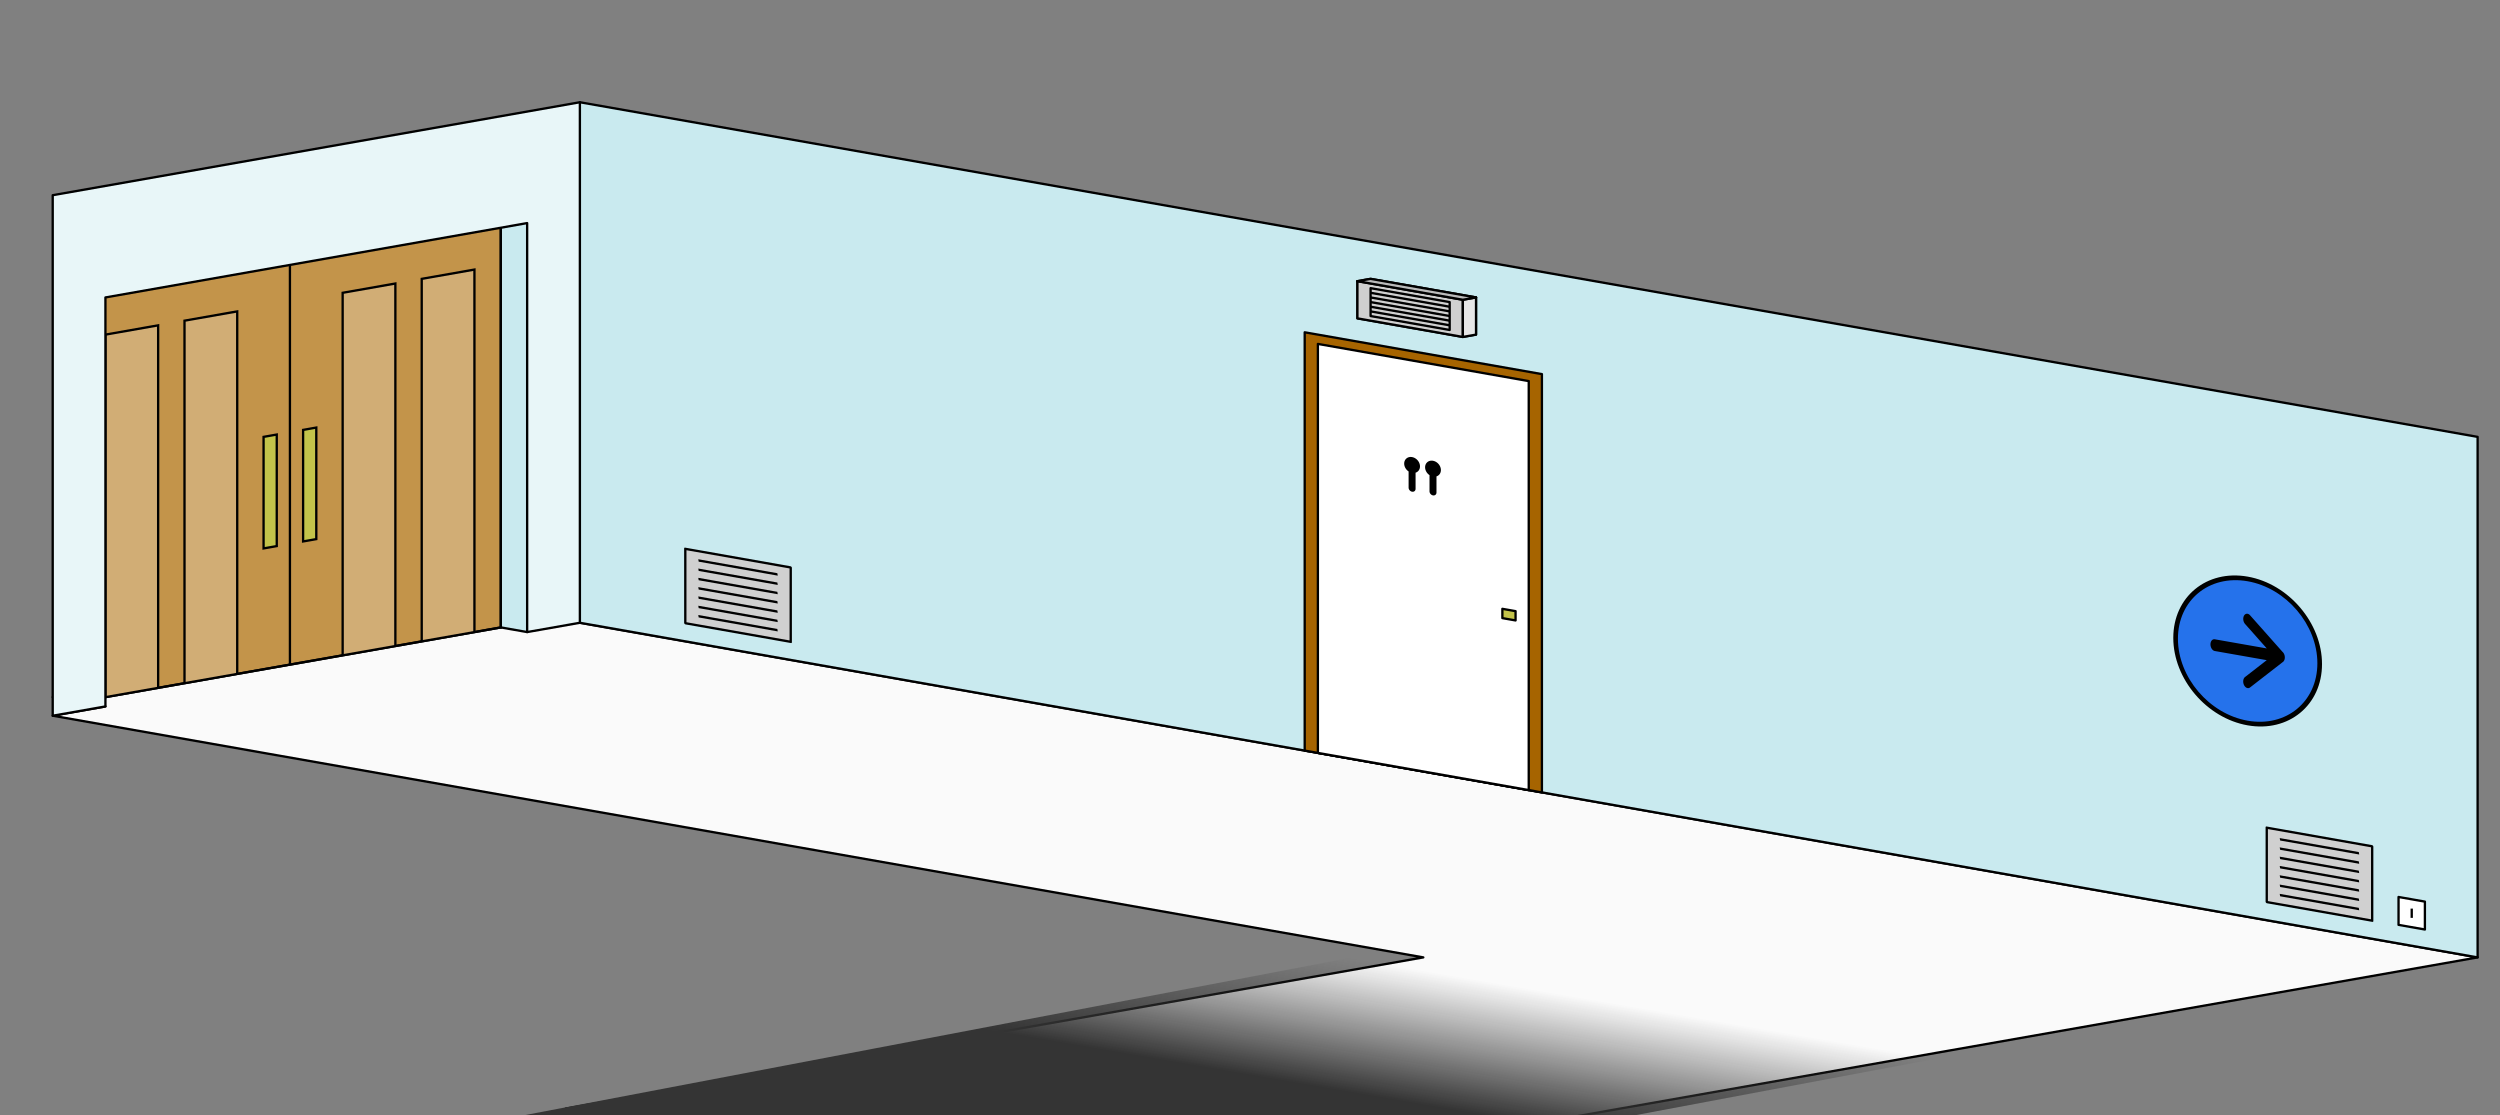 <?xml version="1.0" encoding="UTF-8" standalone="no"?>
<svg
   xmlns:dc="http://purl.org/dc/elements/1.1/"
   xmlns:cc="http://creativecommons.org/ns#"
   xmlns:rdf="http://www.w3.org/1999/02/22-rdf-syntax-ns#"
   xmlns:svg="http://www.w3.org/2000/svg"
   xmlns="http://www.w3.org/2000/svg"
   xmlns:xlink="http://www.w3.org/1999/xlink"
   xmlns:sodipodi="http://sodipodi.sourceforge.net/DTD/sodipodi-0.dtd"
   xmlns:inkscape="http://www.inkscape.org/namespaces/inkscape"
   version="1.1"
   width="1075.834"
   height="480"
   viewBox="0 0 284.648 127"
   id="room"
   sodipodi:docname="2L_Rooms-Hall_2.svg"
   inkscape:version="0.92.4 (5da689c313, 2019-01-14)">
  <rect x="0" y="0" width="284.648" height="127" fill="#808080" stroke="none"/>
  <sodipodi:namedview
     pagecolor="#ffffff"
     bordercolor="#666666"
     borderopacity="1"
     objecttolerance="10"
     gridtolerance="10"
     guidetolerance="10"
     inkscape:pageopacity="0"
     inkscape:pageshadow="2"
     inkscape:window-width="1920"
     inkscape:window-height="1017"
     id="namedview88"
     showgrid="true"
     inkscape:zoom="1.1674664"
     inkscape:cx="452.75055"
     inkscape:cy="251.89164"
     inkscape:window-x="1352"
     inkscape:window-y="-8"
     inkscape:window-maximized="1"
     inkscape:current-layer="room">
    <inkscape:grid
       type="axonomgrid"
       id="grid4599"
       units="px"
       empspacing="4"
       spacingy="0.529"
       gridanglex="10"
       gridanglez="10"
       color="#ff0000"
       opacity="0.125" />
  </sodipodi:namedview>
  <defs
     id="defs2">
    <linearGradient
       gradientTransform="matrix(1.025,0.176,-0.174,1.015,-18.922,-41.09)"
       gradientUnits="userSpaceOnUse"
       y2="115.358"
       x2="210.074"
       y1="144.992"
       x1="210.074"
       id="linearGradient2253"
       xlink:href="#linearGradient2251" />
    <linearGradient
       id="linearGradient2251">
      <stop
         id="stop2247"
         offset="0"
         style="stop-color:#343434;stop-opacity:1;" />
      <stop
         style="stop-color:#343434;stop-opacity:1"
         offset="0.507"
         id="stop2255" />
      <stop
         id="stop2249"
         offset="1"
         style="stop-color:#343434;stop-opacity:0" />
    </linearGradient>
  </defs>
  <path
     style="fill:#fafafa;fill-opacity:1;stroke:#000000;stroke-width:0.265;stroke-linecap:butt;stroke-linejoin:round;stroke-miterlimit:4;stroke-dasharray:none;stroke-opacity:1"
     d="m 60.021,69.85 -54.019,9.525 6.002,1.058 -6.002,1.058 84.03,14.817 72.025,12.7 -97.64,17.217 55.625,11.358 96.034,-16.933 6.002,-1.058 60.021,-10.583 -12.004,-2.117 L 212.192,96.682 150.052,85.725 Z"
     id="path816"
     onclick="Game.Dialogue.Play('Game.json','Interact_Floor');"
     inkscape:connector-curvature="0"
     sodipodi:nodetypes="ccccccccccccccc" />
  <path
     style="fill:#c9eaef;fill-opacity:1;stroke:#000000;stroke-width:0.265;stroke-linecap:butt;stroke-linejoin:round;stroke-miterlimit:4;stroke-dasharray:none;stroke-opacity:1"
     d="m 60.021,71.967 -6.002,-1.058 V 24.342 l 6.002,1.058 z"
     id="path871"
     onclick="Game.Dialogue.Play('Game.json','Interact_Wall');" />
  <g
     id="g919"
     onclick="Game['Events__Chapter1']['Interact_Rooms-Hall_Door_Interior']()">
    <path
       id="path1161"
       d="m 57.02,71.438 v -47.625 L 9.003,32.279 v 47.625 z"
       style="fill:#c3944a;fill-opacity:1;stroke:#000000;stroke-width:0.265px;stroke-linecap:butt;stroke-linejoin:miter;stroke-opacity:1" />
    <path
       id="path1163"
       d="M 33.011,28.046 V 75.671"
       style="fill:none;stroke:#000000;stroke-width:0.265px;stroke-linecap:butt;stroke-linejoin:miter;stroke-opacity:1" />
    <path
       id="path1171"
       d="M 39.014,74.613 V 33.338 l 6.002,-1.058 v 41.275"
       style="fill:#d1ad75;fill-opacity:1;stroke:#000000;stroke-width:0.265px;stroke-linecap:butt;stroke-linejoin:miter;stroke-opacity:1" />
    <path
       id="path1173"
       d="M 48.017,73.025 V 31.75 l 6.002,-1.058 v 41.275"
       style="fill:#d1ad75;fill-opacity:1;stroke:#000000;stroke-width:0.265px;stroke-linecap:butt;stroke-linejoin:miter;stroke-opacity:1" />
    <path
       id="path1177"
       d="M 27.009,76.729 V 35.454 l -6.002,1.058 v 41.275"
       style="fill:#d1ad75;fill-opacity:1;stroke:#000000;stroke-width:0.265px;stroke-linecap:butt;stroke-linejoin:miter;stroke-opacity:1" />
    <path
       id="path1179"
       d="M 18.006,78.317 V 37.042 l -6.002,1.058 v 41.275"
       style="fill:#d1ad75;fill-opacity:1;stroke:#000000;stroke-width:0.265px;stroke-linecap:butt;stroke-linejoin:miter;stroke-opacity:1" />
    <path
       id="path1181"
       d="m 30.01,49.742 1.501,-0.265 10e-7,12.7 -1.501,0.265 z"
       style="fill:#c3c34a;fill-opacity:1;stroke:#000000;stroke-width:0.265px;stroke-linecap:butt;stroke-linejoin:miter;stroke-opacity:1" />
    <path
       id="path1183"
       d="m 34.512,48.948 1.501,-0.265 v 12.7 l -1.501,0.265 z"
       style="fill:#c3c34a;fill-opacity:1;stroke:#000000;stroke-width:0.265px;stroke-linecap:butt;stroke-linejoin:miter;stroke-opacity:1" />
    <path
       id="path1161-3"
       d="m 57.153,25.906 -0.266,0.047 v 45.375 l -44.883,7.914 v 0.268 l 45.149,-7.961 v -0.111 z"
       style="color:#000000;font-style:normal;font-variant:normal;font-weight:normal;font-stretch:normal;font-size:medium;line-height:normal;font-family:sans-serif;font-variant-ligatures:normal;font-variant-position:normal;font-variant-caps:normal;font-variant-numeric:normal;font-variant-alternates:normal;font-feature-settings:normal;text-indent:0;text-align:start;text-decoration:none;text-decoration-line:none;text-decoration-style:solid;text-decoration-color:#000000;letter-spacing:normal;word-spacing:normal;text-transform:none;writing-mode:lr-tb;direction:ltr;text-orientation:mixed;dominant-baseline:auto;baseline-shift:baseline;text-anchor:start;white-space:normal;shape-padding:0;clip-rule:nonzero;display:inline;overflow:visible;visibility:visible;opacity:1;isolation:auto;mix-blend-mode:normal;color-interpolation:sRGB;color-interpolation-filters:linearRGB;solid-color:#000000;solid-opacity:1;vector-effect:none;fill:#000000;fill-opacity:1;fill-rule:nonzero;stroke:none;stroke-width:0.265px;stroke-linecap:butt;stroke-linejoin:miter;stroke-miterlimit:4;stroke-dasharray:none;stroke-dashoffset:0;stroke-opacity:1;color-rendering:auto;image-rendering:auto;shape-rendering:auto;text-rendering:auto;enable-background:accumulate" />
  </g>
  <path
     style="fill:#c9eaef;fill-opacity:1;stroke:#000000;stroke-width:0.265;stroke-linecap:butt;stroke-linejoin:round;stroke-miterlimit:4;stroke-dasharray:none;stroke-opacity:1"
     d="M 282.099,109.008 V 49.742 L 66.023,11.642 v 59.267 z"
     id="path826"
     onclick="Game.Dialogue.Play('Game.json','Interact_Wall');"
     inkscape:connector-curvature="0"
     sodipodi:nodetypes="ccccc" />
  <path
     style="fill:#e8f6f8;fill-opacity:1;stroke:#000000;stroke-width:0.265;stroke-linecap:butt;stroke-linejoin:round;stroke-miterlimit:4;stroke-dasharray:none;stroke-opacity:1"
     d="M 66.023,11.642 6.002,22.225 V 81.492 L 12.004,80.433 V 33.867 l 48.017,-8.467 v 46.567 l 6.002,-1.058 z"
     id="path828"
     onclick="Game.Dialogue.Play('Game.json','Interact_Wall');" />
  <g
     style="display:inline;stroke-width:0.265;stroke-linejoin:round;stroke-miterlimit:4;stroke-dasharray:none"
     transform="matrix(1,0.353,0,1,-60.021,-170)"
     id="g1161-7-9"
     onclick="Game['Events__Game']['Interact_Air-Vent']()">
    <path
       id="path1222-4-7"
       d="m 150.053,181.642 v 8.467 l -12.004,2.117 v -8.467 z"
       style="fill:#d0d0d0;fill-opacity:1;stroke:#000000;stroke-width:0.265;stroke-linecap:butt;stroke-linejoin:round;stroke-miterlimit:4;stroke-dasharray:none;stroke-opacity:1" />
    <path
       id="path1224-1-0"
       d="m 139.549,184.552 9.003,-1.587"
       style="fill:none;stroke:#000000;stroke-width:0.265;stroke-linecap:butt;stroke-linejoin:round;stroke-miterlimit:4;stroke-dasharray:none;stroke-opacity:1" />
    <path
       id="path1226-0-0"
       d="m 139.549,185.61 9.003,-1.587"
       style="fill:none;stroke:#000000;stroke-width:0.265;stroke-linecap:butt;stroke-linejoin:round;stroke-miterlimit:4;stroke-dasharray:none;stroke-opacity:1" />
    <path
       id="path1228-3-4"
       d="m 139.549,186.669 9.003,-1.587"
       style="fill:none;stroke:#000000;stroke-width:0.265;stroke-linecap:butt;stroke-linejoin:round;stroke-miterlimit:4;stroke-dasharray:none;stroke-opacity:1" />
    <path
       id="path1230-1-6"
       d="m 139.549,187.727 9.003,-1.587"
       style="fill:none;stroke:#000000;stroke-width:0.265;stroke-linecap:butt;stroke-linejoin:round;stroke-miterlimit:4;stroke-dasharray:none;stroke-opacity:1" />
    <path
       id="path1232-2-1"
       d="m 139.549,188.785 9.003,-1.587"
       style="fill:none;stroke:#000000;stroke-width:0.265;stroke-linecap:butt;stroke-linejoin:round;stroke-miterlimit:4;stroke-dasharray:none;stroke-opacity:1" />
    <path
       id="path1234-6-3"
       d="m 139.549,189.844 9.003,-1.587"
       style="fill:none;stroke:#000000;stroke-width:0.265;stroke-linecap:butt;stroke-linejoin:round;stroke-miterlimit:4;stroke-dasharray:none;stroke-opacity:1" />
    <path
       id="path1236-4-6"
       d="m 139.549,190.902 9.003,-1.587"
       style="fill:none;stroke:#000000;stroke-width:0.265;stroke-linecap:butt;stroke-linejoin:round;stroke-miterlimit:4;stroke-dasharray:none;stroke-opacity:1" />
  </g>
  <g
     style="stroke-width:0.265;stroke-linejoin:round;stroke-miterlimit:4;stroke-dasharray:none"
     id="g1161-9"
     transform="matrix(1,0.353,0,1,120.042,-138.25)"
     onclick="Game['Events__Game']['Interact_Air-Vent']()">
    <path
       style="fill:#d0d0d0;fill-opacity:1;stroke:#000000;stroke-width:0.265;stroke-linecap:butt;stroke-linejoin:round;stroke-miterlimit:4;stroke-dasharray:none;stroke-opacity:1"
       d="m 150.053,181.642 v 8.467 l -12.004,2.117 v -8.467 z"
       id="path1222-7"
       inkscape:connector-curvature="0" />
    <path
       style="fill:none;stroke:#000000;stroke-width:0.265;stroke-linecap:butt;stroke-linejoin:round;stroke-miterlimit:4;stroke-dasharray:none;stroke-opacity:1"
       d="m 139.549,184.552 9.003,-1.587"
       id="path1224-30"
       inkscape:connector-curvature="0" />
    <path
       style="fill:none;stroke:#000000;stroke-width:0.265;stroke-linecap:butt;stroke-linejoin:round;stroke-miterlimit:4;stroke-dasharray:none;stroke-opacity:1"
       d="m 139.549,185.61 9.003,-1.587"
       id="path1226-9"
       inkscape:connector-curvature="0" />
    <path
       style="fill:none;stroke:#000000;stroke-width:0.265;stroke-linecap:butt;stroke-linejoin:round;stroke-miterlimit:4;stroke-dasharray:none;stroke-opacity:1"
       d="m 139.549,186.669 9.003,-1.587"
       id="path1228-7"
       inkscape:connector-curvature="0" />
    <path
       style="fill:none;stroke:#000000;stroke-width:0.265;stroke-linecap:butt;stroke-linejoin:round;stroke-miterlimit:4;stroke-dasharray:none;stroke-opacity:1"
       d="m 139.549,187.727 9.003,-1.587"
       id="path1230-9"
       inkscape:connector-curvature="0" />
    <path
       style="fill:none;stroke:#000000;stroke-width:0.265;stroke-linecap:butt;stroke-linejoin:round;stroke-miterlimit:4;stroke-dasharray:none;stroke-opacity:1"
       d="m 139.549,188.785 9.003,-1.587"
       id="path1232-9"
       inkscape:connector-curvature="0" />
    <path
       style="fill:none;stroke:#000000;stroke-width:0.265;stroke-linecap:butt;stroke-linejoin:round;stroke-miterlimit:4;stroke-dasharray:none;stroke-opacity:1"
       d="m 139.549,189.844 9.003,-1.587"
       id="path1234-7"
       inkscape:connector-curvature="0" />
    <path
       style="fill:none;stroke:#000000;stroke-width:0.265;stroke-linecap:butt;stroke-linejoin:round;stroke-miterlimit:4;stroke-dasharray:none;stroke-opacity:1"
       d="m 139.549,190.902 9.003,-1.587"
       id="path1236-53"
       inkscape:connector-curvature="0" />
  </g>
  <g
     id="g896"
     onclick="Game.Dialogue.Play('Game.json','Interact_Outlet');"
     transform="translate(24.009,4.233)">
    <path
       style="fill:#ffffff;fill-opacity:1;stroke:#000000;stroke-width:0.265;stroke-linecap:butt;stroke-linejoin:round;stroke-miterlimit:4;stroke-dasharray:none;stroke-opacity:1"
       d="m 249.087,101.071 3.001,0.529 v -3.175 l -3.001,-0.529 z"
       id="path2515"
       inkscape:connector-curvature="0" />
    <path
       style="fill:none;stroke:#000000;stroke-width:0.265;stroke-linecap:butt;stroke-linejoin:round;stroke-miterlimit:4;stroke-dasharray:none;stroke-opacity:1"
       d="m 250.588,99.219 v 1.058"
       id="path2517"
       inkscape:connector-curvature="0" />
  </g>
  <g
     transform="matrix(-1,0,0,1,328.615,-145.394)"
     id="g1151"
     style="display:inline;stroke-linejoin:round"
     onclick="Game['Events__Game']['Interact_Speaker']()">
    <path
       id="path1155"
       d="m 174.061,177.408 v 4.233 l -12.004,2.117 v -4.233 z"
       style="fill:none;stroke:#000000;stroke-width:0.265px;stroke-linecap:butt;stroke-linejoin:round;stroke-opacity:1"
       inkscape:connector-curvature="0" />
    <path
       id="path1157"
       d="m 163.557,179.79 9.003,-1.587 v 3.175 l -9.003,1.587 z"
       style="fill:none;stroke:#000000;stroke-width:0.265px;stroke-linecap:butt;stroke-linejoin:round;stroke-opacity:1"
       inkscape:connector-curvature="0" />
    <path
       id="path1165"
       d="m 163.557,180.319 9.003,-1.587"
       style="fill:none;stroke:#000000;stroke-width:0.265px;stroke-linecap:butt;stroke-linejoin:round;stroke-opacity:1"
       inkscape:connector-curvature="0" />
    <path
       id="path1167"
       d="m 163.557,180.848 9.003,-1.587"
       style="fill:none;stroke:#000000;stroke-width:0.265px;stroke-linecap:butt;stroke-linejoin:round;stroke-opacity:1"
       inkscape:connector-curvature="0" />
    <path
       id="path1169"
       d="m 163.557,181.377 9.003,-1.587"
       style="fill:none;stroke:#000000;stroke-width:0.265px;stroke-linecap:butt;stroke-linejoin:round;stroke-opacity:1"
       inkscape:connector-curvature="0" />
    <path
       id="path1171-3"
       d="m 163.557,181.906 9.003,-1.587"
       style="fill:none;stroke:#000000;stroke-width:0.265px;stroke-linecap:butt;stroke-linejoin:round;stroke-opacity:1"
       inkscape:connector-curvature="0" />
    <path
       id="path1173-1"
       d="m 163.557,182.435 9.003,-1.587"
       style="fill:none;stroke:#000000;stroke-width:0.265px;stroke-linecap:butt;stroke-linejoin:round;stroke-opacity:1"
       inkscape:connector-curvature="0" />
    <path
       id="path1179-2"
       d="m 162.057,179.525 -1.501,-0.265 v 4.233 l 1.501,0.265 z"
       style="fill:none;stroke:#000000;stroke-width:0.265px;stroke-linecap:butt;stroke-linejoin:round;stroke-opacity:1"
       inkscape:connector-curvature="0" />
    <path
       id="path1181-06"
       d="m 174.061,177.408 -1.501,-0.265 -12.004,2.117 1.501,0.265 z"
       style="fill:none;stroke:#000000;stroke-width:0.265px;stroke-linecap:butt;stroke-linejoin:round;stroke-opacity:1"
       inkscape:connector-curvature="0" />
    <path
       id="path1155-8"
       d="m 174.061,177.408 v 4.233 l -12.004,2.117 v -4.233 z"
       style="fill:#d0d0d0;fill-opacity:1;stroke:#000000;stroke-width:0.265px;stroke-linecap:butt;stroke-linejoin:round;stroke-opacity:1"
       inkscape:connector-curvature="0" />
    <path
       id="path1157-1"
       d="m 163.557,179.79 9.003,-1.587 v 3.175 l -9.003,1.587 z"
       style="fill:none;stroke:#000000;stroke-width:0.265px;stroke-linecap:butt;stroke-linejoin:round;stroke-opacity:1"
       inkscape:connector-curvature="0" />
    <path
       id="path1165-8"
       d="m 163.557,180.319 9.003,-1.587"
       style="fill:none;stroke:#000000;stroke-width:0.265px;stroke-linecap:butt;stroke-linejoin:round;stroke-opacity:1"
       inkscape:connector-curvature="0" />
    <path
       id="path1167-9"
       d="m 163.557,180.848 9.003,-1.587"
       style="fill:none;stroke:#000000;stroke-width:0.265px;stroke-linecap:butt;stroke-linejoin:round;stroke-opacity:1"
       inkscape:connector-curvature="0" />
    <path
       id="path1169-1"
       d="m 163.557,181.377 9.003,-1.587"
       style="fill:none;stroke:#000000;stroke-width:0.265px;stroke-linecap:butt;stroke-linejoin:round;stroke-opacity:1"
       inkscape:connector-curvature="0" />
    <path
       id="path1171-7"
       d="m 163.557,181.906 9.003,-1.587"
       style="fill:none;stroke:#000000;stroke-width:0.265px;stroke-linecap:butt;stroke-linejoin:round;stroke-opacity:1"
       inkscape:connector-curvature="0" />
    <path
       id="path1173-5"
       d="m 163.557,182.435 9.003,-1.587"
       style="fill:none;stroke:#000000;stroke-width:0.265px;stroke-linecap:butt;stroke-linejoin:round;stroke-opacity:1"
       inkscape:connector-curvature="0" />
    <path
       id="path1179-4"
       d="m 162.057,179.525 -1.501,-0.265 v 4.233 l 1.501,0.265 z"
       style="fill:#e6e6e6;fill-opacity:1;stroke:#000000;stroke-width:0.265px;stroke-linecap:butt;stroke-linejoin:round;stroke-opacity:1"
       inkscape:connector-curvature="0" />
    <path
       id="path1181-0"
       d="m 174.061,177.408 -1.501,-0.265 -12.004,2.117 1.501,0.265 z"
       style="fill:#bbbbbb;fill-opacity:1;stroke:#000000;stroke-width:0.265px;stroke-linecap:butt;stroke-linejoin:round;stroke-opacity:1"
       inkscape:connector-curvature="0" />
  </g>
  <path
     style="fill:#a66400;fill-opacity:1;stroke:#000000;stroke-width:0.265px;stroke-linecap:butt;stroke-linejoin:round;stroke-opacity:1"
     d="M 148.552,85.46 V 37.835 l 27.009,4.762 v 47.625 z"
     id="path2320-68"
     onclick="Game.Dialogue.Play('Game.json','Interact_Door-Frame');"
     inkscape:connector-curvature="0" />
  <g
     id="g892"
     onclick="Game.Dialogue.Play('Doors.json','2L_Restroom')"
     transform="translate(6.002,1.058)">
    <path
       id="path1659"
       d="M 144.051,84.667 V 38.1 l 24.008,4.233 v 46.567 z"
       style="fill:#ffffff;fill-opacity:1;stroke:#000000;stroke-width:0.265px;stroke-linecap:butt;stroke-linejoin:round;stroke-opacity:1"
       inkscape:connector-curvature="0" />
    <path
       id="path2364"
       d="m 166.558,69.585 v -1.058 l -1.501,-0.265 v 1.058 z"
       style="fill:#c3c34a;fill-opacity:1;stroke:#000000;stroke-width:0.265px;stroke-linecap:butt;stroke-linejoin:round;stroke-opacity:1"
       inkscape:connector-curvature="0" />
    <path
       id="path1010"
       d="m 154.778,50.985 a 0.982,0.824 47.519 0 0 -0.9,0.741 0.982,0.824 47.519 0 0 0.502,0.895 v 1.84 a 0.433,0.363 47.519 1 0 0.794,0.14 v -1.839 a 0.982,0.824 47.519 0 0 0.503,-0.718 0.982,0.824 47.519 0 0 -0.9,-1.058 z m 2.381,0.42 a 0.982,0.824 47.519 0 0 -0.9,0.741 0.982,0.824 47.519 0 0 0.502,0.895 v 1.84 a 0.433,0.363 47.519 1 0 0.794,0.14 v -1.839 a 0.982,0.824 47.519 0 0 0.503,-0.718 0.982,0.824 47.519 0 0 -0.9,-1.058 z"
       style="opacity:1;fill:#000000;fill-opacity:1;stroke:none;stroke-width:0.265;stroke-linecap:round;stroke-linejoin:round;stroke-miterlimit:4;stroke-dasharray:none;stroke-dashoffset:0;stroke-opacity:1;paint-order:fill markers stroke"
       inkscape:connector-curvature="0" />
  </g>
  <g
     transform="matrix(-1,-0.176,0,1,335.291,11.828)"
     id="layer1"
     onmouseover="Game.Room.ShowPointer();"
     onmouseout="Game.Room.HidePointer();"
     onclick="Game.Place.Load('2L_Rooms-Hall_1',true)">
    <g
       transform="translate(-327.83,-163.664)"
       id="g1004">
      <circle
         style="opacity:1;fill:#2572eb;fill-opacity:1;stroke:none;stroke-width:0.529;stroke-linecap:round;stroke-linejoin:round;stroke-miterlimit:4;stroke-dasharray:none;stroke-dashoffset:0;stroke-opacity:1;paint-order:fill markers stroke"
         id="path978"
         cx="407.205"
         cy="239.926"
         r="8.202" />
      <path
         id="path978-8"
         d="m 407.205,231.459 c -4.673,0 -8.467,3.794 -8.467,8.467 0,4.673 3.794,8.467 8.467,8.467 4.673,0 8.467,-3.794 8.467,-8.467 0,-4.673 -3.794,-8.467 -8.467,-8.467 z m 0,0.529 c 4.387,0 7.938,3.551 7.938,7.938 0,4.387 -3.551,7.938 -7.938,7.938 -4.387,0 -7.938,-3.551 -7.938,-7.938 0,-4.387 3.551,-7.938 7.938,-7.938 z"
         style="color:#000000;font-style:normal;font-variant:normal;font-weight:normal;font-stretch:normal;font-size:medium;line-height:normal;font-family:sans-serif;font-variant-ligatures:normal;font-variant-position:normal;font-variant-caps:normal;font-variant-numeric:normal;font-variant-alternates:normal;font-feature-settings:normal;text-indent:0;text-align:start;text-decoration:none;text-decoration-line:none;text-decoration-style:solid;text-decoration-color:#000000;letter-spacing:normal;word-spacing:normal;text-transform:none;writing-mode:lr-tb;direction:ltr;text-orientation:mixed;dominant-baseline:auto;baseline-shift:baseline;text-anchor:start;white-space:normal;shape-padding:0;clip-rule:nonzero;display:inline;overflow:visible;visibility:visible;opacity:1;isolation:auto;mix-blend-mode:normal;color-interpolation:sRGB;color-interpolation-filters:linearRGB;solid-color:#000000;solid-opacity:1;vector-effect:none;fill:#000000;fill-opacity:1;fill-rule:nonzero;stroke:none;stroke-width:0.529;stroke-linecap:round;stroke-linejoin:round;stroke-miterlimit:4;stroke-dasharray:none;stroke-dashoffset:0;stroke-opacity:1;paint-order:fill markers stroke;color-rendering:auto;image-rendering:auto;shape-rendering:auto;text-rendering:auto;enable-background:accumulate"
         inkscape:connector-curvature="0" />
      <path
         style="color:#000000;font-style:normal;font-variant:normal;font-weight:normal;font-stretch:normal;font-size:medium;line-height:normal;font-family:sans-serif;font-variant-ligatures:normal;font-variant-position:normal;font-variant-caps:normal;font-variant-numeric:normal;font-variant-alternates:normal;font-feature-settings:normal;text-indent:0;text-align:start;text-decoration:none;text-decoration-line:none;text-decoration-style:solid;text-decoration-color:#000000;letter-spacing:normal;word-spacing:normal;text-transform:none;writing-mode:lr-tb;direction:ltr;text-orientation:mixed;dominant-baseline:auto;baseline-shift:baseline;text-anchor:start;white-space:normal;shape-padding:0;clip-rule:nonzero;display:inline;overflow:visible;visibility:visible;opacity:1;isolation:auto;mix-blend-mode:normal;color-interpolation:sRGB;color-interpolation-filters:linearRGB;solid-color:#000000;solid-opacity:1;vector-effect:none;fill:#000000;fill-opacity:1;fill-rule:nonzero;stroke:none;stroke-width:0.794;stroke-linecap:round;stroke-linejoin:round;stroke-miterlimit:4;stroke-dasharray:none;stroke-dashoffset:0;stroke-opacity:1;color-rendering:auto;image-rendering:auto;shape-rendering:auto;text-rendering:auto;enable-background:accumulate"
         d="m 407.183,235.693 a 0.494,0.667 0 0 0 -0.262,0.129 l -3.678,3.499 a 0.494,0.667 0 0 0 -0.243,0.814 0.494,0.667 0 0 0 0.01,0.034 0.494,0.667 0 0 0 0.004,0.013 0.494,0.667 0 0 0 0.213,0.321 l 3.695,3.519 a 0.494,0.667 0 1 0 0.569,-1.09 l -2.459,-2.343 h 5.912 a 0.495,0.668 0 1 0 0,-1.336 h -5.916 l 2.463,-2.343 a 0.494,0.667 0 0 0 -0.306,-1.217 z"
         id="path969"
         inkscape:connector-curvature="0" />
    </g>
  </g>
  <path
     id="path2245"
     d="M 157.859,108.268 226.809,119.345 186.065,127 54.019,128.058 Z"
     style="fill:url(#linearGradient2253);fill-opacity:1;stroke:none;stroke-width:0.265px;stroke-linecap:butt;stroke-linejoin:miter;stroke-opacity:1"
     inkscape:connector-curvature="0"
     sodipodi:nodetypes="ccccc" />
</svg>
